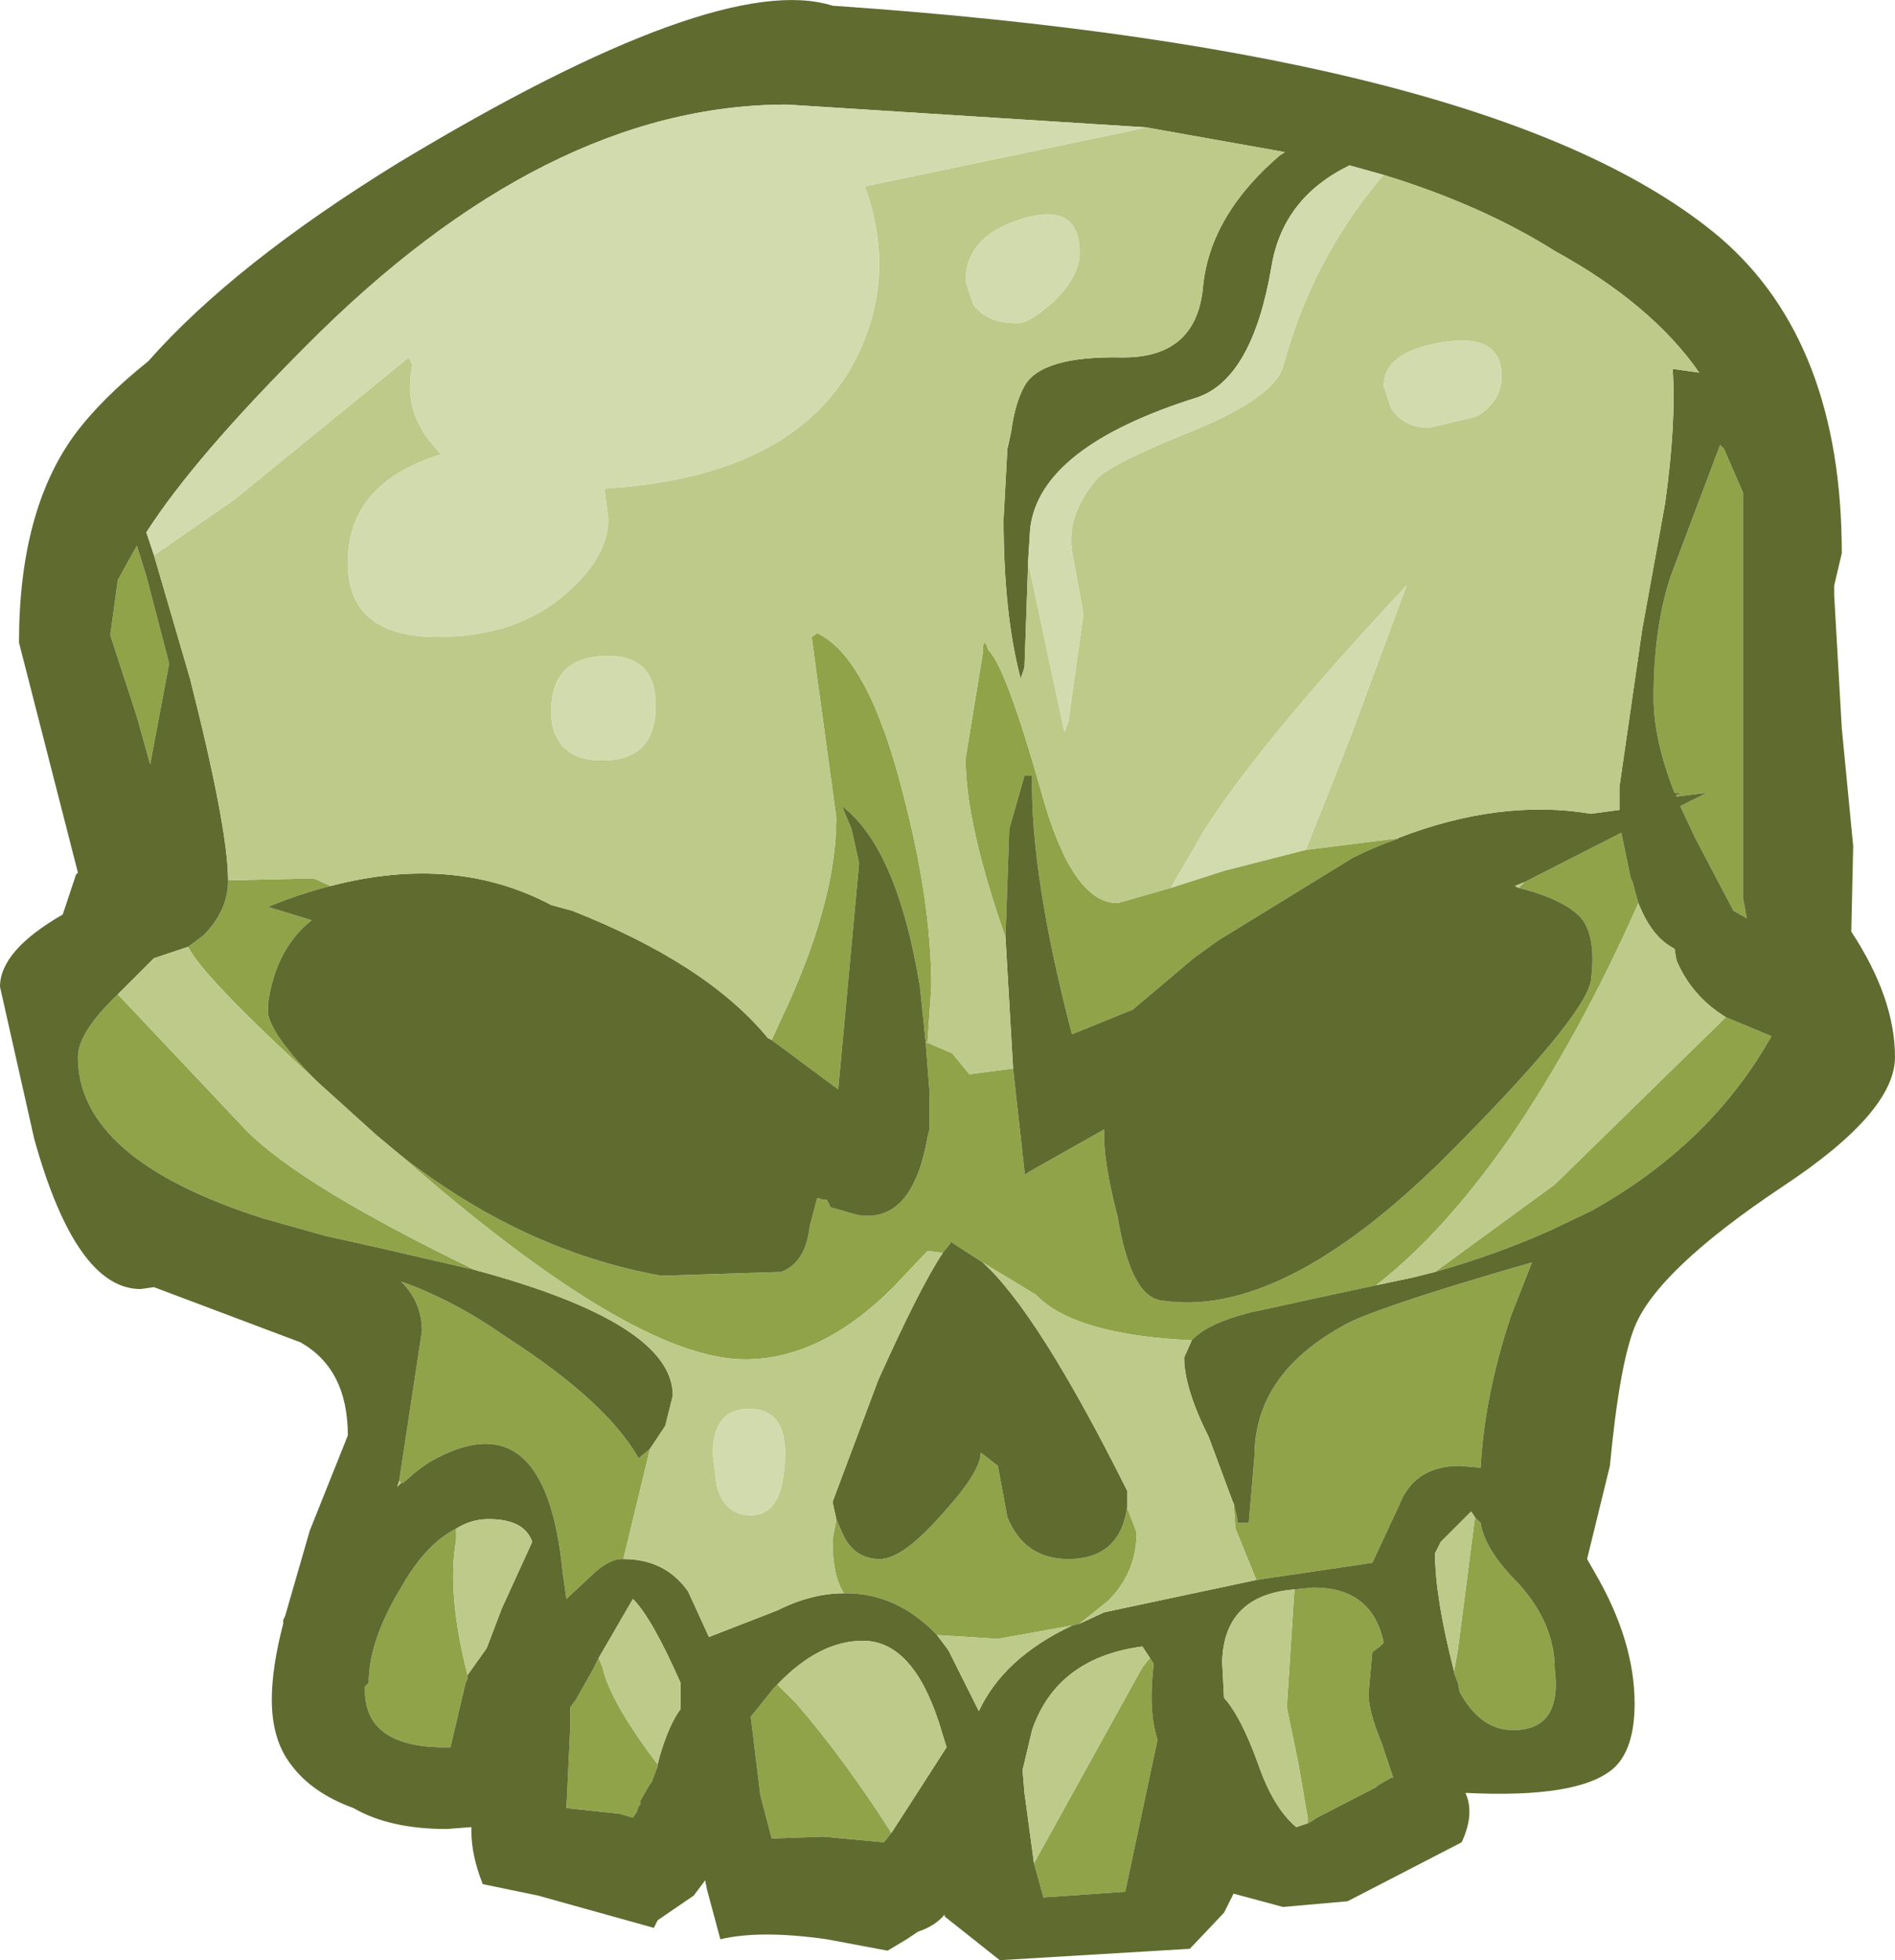 <?xml version="1.0" encoding="UTF-8" standalone="no"?>
<svg xmlns:ffdec="https://www.free-decompiler.com/flash" xmlns:xlink="http://www.w3.org/1999/xlink" ffdec:objectType="frame" height="51.55px" width="49.85px" xmlns="http://www.w3.org/2000/svg">
  <g transform="matrix(1.0, 0.0, 0.0, 1.0, 0.0, 0.0)">
    <use ffdec:characterId="1338" height="51.55" transform="matrix(1.0, 0.0, 0.0, 1.0, 0.0, 0.0)" width="49.85" xlink:href="#shape0"/>
  </g>
  <defs>
    <g id="shape0" transform="matrix(1.0, 0.0, 0.0, 1.0, 0.0, 0.0)">
      <path d="M6.0 23.15 L8.25 23.1 8.7 23.3 Q7.9 23.5 7.05 23.85 L8.2 24.2 Q7.25 24.95 7.05 26.4 L7.05 26.65 Q7.15 27.25 8.35 28.45 5.3 25.65 4.95 24.9 L5.35 24.6 Q6.0 23.95 6.0 23.15 M20.3 27.35 L20.55 26.8 Q22.0 23.75 22.0 21.5 L21.35 16.75 21.5 16.65 Q22.85 17.3 23.75 20.85 24.5 23.7 24.5 25.95 L24.4 27.4 24.35 27.4 25.05 27.7 25.5 28.25 26.65 28.1 26.95 30.8 26.95 30.9 27.1 30.8 29.05 29.7 Q29.0 30.45 29.4 32.0 29.75 34.1 30.55 34.2 33.7 34.7 38.0 30.45 41.65 26.8 41.85 25.8 42.0 24.65 41.6 24.15 41.15 23.65 39.95 23.35 L40.1 23.2 42.65 21.9 42.9 23.1 42.95 23.2 43.0 23.4 43.1 23.75 Q41.55 27.25 39.7 29.95 37.95 32.45 36.2 33.8 L34.8 34.1 33.2 34.45 32.95 34.5 Q31.75 34.8 31.35 35.25 28.25 35.1 27.25 34.05 L25.85 33.2 25.0 32.65 25.0 32.7 24.8 32.95 24.4 32.9 23.5 33.85 Q21.6 35.75 19.6 35.75 16.65 35.75 10.5 30.35 13.75 32.9 17.4 33.55 L20.55 33.45 Q21.2 33.2 21.3 32.25 L21.5 31.5 21.65 31.55 21.75 31.55 21.85 31.75 22.55 31.95 Q24.0 32.2 24.4 29.9 L24.45 29.7 24.45 28.9 24.45 28.7 24.35 27.4 24.2 25.95 Q23.6 22.3 22.15 21.2 L22.4 21.8 22.6 22.7 22.05 28.65 20.3 27.35 M26.45 24.65 Q25.4 21.65 25.4 19.95 L25.85 17.2 Q25.85 16.8 25.95 16.95 L26.0 17.1 Q26.45 17.5 27.4 20.85 28.2 23.75 29.4 23.75 L30.8 23.35 32.2 22.9 34.35 22.35 36.75 22.05 36.8 22.05 Q36.2 22.25 35.6 22.55 L32.1 24.7 31.95 24.8 31.4 25.2 29.8 26.55 28.2 27.2 Q27.1 23.0 27.15 20.4 L26.95 20.4 26.55 21.8 26.45 24.65 M45.25 11.7 L45.35 11.8 45.85 12.95 45.85 13.35 45.85 23.6 45.95 24.15 45.6 23.95 44.6 22.05 44.2 21.2 44.9 20.85 44.1 20.95 44.1 20.9 44.25 20.85 44.05 20.85 Q43.5 19.45 43.5 18.35 43.5 16.5 43.95 15.15 L45.25 11.7 M45.4 26.75 L46.6 27.25 Q45.0 30.1 41.85 31.85 L40.8 32.35 Q39.35 33.0 37.75 33.45 L40.9 31.15 45.4 26.75 M32.45 39.55 L32.45 39.5 32.55 39.95 32.55 40.05 32.85 40.05 33.0 38.3 Q33.0 36.05 35.55 34.75 36.65 34.25 40.3 33.2 L39.75 34.6 Q39.05 36.7 38.95 38.6 L38.4 38.55 Q37.2 38.55 36.8 39.6 L36.1 41.1 33.05 41.55 32.5 40.2 32.45 39.55 M28.4 42.7 L28.2 42.75 26.25 43.1 24.65 43.0 Q23.6 41.9 22.25 41.9 L22.2 41.9 Q21.9 41.45 21.9 40.5 L22.0 39.95 22.15 40.3 Q22.45 41.0 23.15 41.0 23.75 41.0 24.8 39.8 25.8 38.7 25.8 38.2 L26.25 38.55 26.5 39.9 Q26.95 41.0 28.1 41.0 29.45 41.0 29.65 39.65 L29.9 40.3 Q29.9 41.35 29.15 42.1 L28.4 42.7 M16.4 41.0 L16.35 41.0 Q16.05 41.0 15.65 41.35 L14.9 42.05 14.8 41.35 Q14.35 36.7 11.3 38.45 L11.15 38.55 10.95 38.7 10.6 39.0 10.55 39.0 10.5 38.95 11.1 35.0 Q11.1 34.25 10.55 33.7 11.95 34.2 13.3 35.15 15.95 36.85 16.8 38.35 L17.1 38.1 16.4 41.0 M12.5 33.4 L9.9 32.8 8.55 32.5 6.95 32.05 Q2.05 30.5 2.05 27.8 2.05 27.15 3.1 26.15 L6.5 29.75 Q7.95 31.2 12.5 33.4 M3.85 15.15 L4.45 17.45 3.95 20.1 3.6 18.85 2.9 16.7 3.1 15.25 3.6 14.35 3.85 15.15 M12.3 44.05 L12.3 44.15 12.25 44.25 11.85 45.95 Q9.6 46.0 9.6 44.45 L9.6 44.35 9.7 44.25 Q9.7 43.15 10.55 41.75 11.2 40.6 12.0 40.2 L12.0 40.5 Q11.75 41.9 12.3 44.05 M17.3 46.4 L17.3 46.45 17.15 46.85 17.05 47.0 16.85 47.35 16.85 47.45 16.8 47.5 16.75 47.65 16.65 47.8 16.3 47.7 14.9 47.55 15.0 45.45 15.0 44.9 15.15 44.7 15.6 43.9 15.75 43.6 15.85 43.85 Q16.05 44.75 17.3 46.4 M23.45 48.2 L23.25 48.45 21.65 48.3 20.3 48.35 20.0 47.2 19.75 45.15 20.35 44.4 20.45 44.3 20.95 44.8 Q22.2 46.25 23.45 48.2 M27.2 49.0 L30.05 43.85 30.25 43.6 30.35 43.75 Q30.2 45.0 30.45 45.75 L29.6 49.75 27.45 49.9 27.2 49.0 M38.25 43.95 L38.35 43.4 38.8 39.9 38.95 40.05 Q39.05 40.75 39.95 41.65 40.9 42.7 40.9 43.9 41.1 45.5 39.8 45.5 38.95 45.5 38.4 44.5 L38.35 44.25 38.25 44.0 38.25 43.95 M34.05 41.8 L34.55 41.75 Q36.1 41.75 36.4 43.2 L36.3 43.3 36.1 43.45 36.0 44.55 Q36.0 45.0 36.35 45.85 L36.65 46.75 36.6 46.75 36.25 46.95 36.2 47.0 34.65 47.8 34.5 47.9 34.4 47.95 34.4 47.8 34.15 46.35 33.85 44.9 34.05 41.8" fill="#91a349" fill-rule="evenodd" stroke="none"/>
      <path d="M36.75 22.05 Q39.45 21.0 41.85 21.4 L42.6 21.3 42.6 20.7 43.2 16.55 43.8 13.25 Q44.1 11.1 44.0 9.7 L44.7 9.8 Q43.45 8.0 40.9 6.6 39.0 5.4 36.4 4.6 L35.5 4.35 Q33.75 5.2 33.45 7.0 32.95 9.95 31.5 10.45 27.35 11.75 27.1 13.9 L27.05 14.7 26.95 17.55 26.85 17.85 Q26.4 16.15 26.4 13.65 L26.5 11.8 26.6 11.35 Q26.7 10.6 26.95 10.15 27.4 9.35 29.55 9.4 31.5 9.4 31.65 7.5 31.85 5.65 33.65 4.1 L33.8 4.0 30.15 3.35 20.7 2.75 Q14.35 2.75 8.05 9.1 5.1 12.05 3.85 14.0 L4.05 14.6 5.0 17.85 Q6.0 21.8 6.0 23.15 6.0 23.95 5.35 24.6 L4.95 24.9 4.05 25.2 3.35 25.9 3.1 26.15 Q2.05 27.15 2.05 27.8 2.05 30.5 6.95 32.05 L8.55 32.5 9.9 32.8 12.5 33.4 Q17.7 34.8 17.7 36.7 L17.5 37.5 17.1 38.1 16.8 38.35 Q15.95 36.85 13.3 35.15 11.95 34.2 10.55 33.7 11.1 34.25 11.1 35.0 L10.5 38.95 10.45 39.1 10.55 39.0 10.6 39.0 10.95 38.7 11.15 38.55 11.3 38.45 Q14.35 36.7 14.8 41.35 L14.9 42.05 15.65 41.35 Q16.05 41.0 16.35 41.0 L16.4 41.0 Q17.5 41.0 18.1 41.85 L18.65 43.05 20.45 42.35 Q21.35 41.9 22.2 41.9 L22.25 41.9 Q23.6 41.9 24.65 43.0 L24.95 43.4 25.75 45.0 Q26.4 43.6 28.2 42.75 L28.4 42.7 29.05 42.4 33.05 41.55 36.1 41.1 36.8 39.6 Q37.2 38.55 38.4 38.55 L38.95 38.6 Q39.05 36.7 39.75 34.6 L40.3 33.2 Q36.65 34.25 35.55 34.75 33.0 36.05 33.0 38.3 L32.85 40.05 32.55 40.05 32.55 39.95 32.45 39.5 32.45 39.55 31.8 37.8 Q31.15 36.5 31.15 35.7 L31.35 35.25 Q31.75 34.8 32.95 34.5 L33.2 34.45 34.8 34.1 36.2 33.8 37.15 33.6 37.75 33.45 Q39.35 33.0 40.8 32.35 L41.85 31.85 Q45.0 30.1 46.6 27.25 L45.4 26.75 Q44.5 26.2 44.1 25.25 L44.05 24.95 Q43.45 24.65 43.1 23.75 L43.0 23.4 42.95 23.2 42.9 23.1 42.65 21.9 40.1 23.2 39.85 23.3 39.95 23.35 Q41.15 23.65 41.6 24.15 42.0 24.65 41.85 25.8 41.65 26.8 38.0 30.45 33.7 34.7 30.55 34.2 29.75 34.1 29.4 32.0 29.0 30.45 29.05 29.7 L27.1 30.8 26.95 30.9 26.95 30.8 26.65 28.1 26.45 24.65 26.55 21.8 26.95 20.4 27.15 20.4 Q27.1 23.0 28.2 27.2 L29.8 26.55 31.4 25.2 31.95 24.8 32.1 24.7 35.6 22.55 Q36.2 22.25 36.8 22.05 L36.75 22.05 M8.7 23.3 Q11.95 22.45 14.5 23.8 L15.05 23.95 Q18.6 25.35 20.2 27.3 L20.3 27.35 22.05 28.65 22.6 22.7 22.4 21.8 22.15 21.2 Q23.6 22.3 24.2 25.95 L24.35 27.4 24.45 28.7 24.45 28.9 24.45 29.7 24.4 29.9 Q24.0 32.2 22.55 31.95 L21.85 31.75 21.75 31.55 21.65 31.55 21.5 31.5 21.3 32.25 Q21.2 33.2 20.55 33.45 L17.4 33.55 Q13.75 32.9 10.5 30.35 L9.9 29.85 8.35 28.45 Q7.15 27.25 7.05 26.65 L7.05 26.4 Q7.25 24.95 8.2 24.2 L7.05 23.85 Q7.9 23.5 8.7 23.3 M45.25 11.7 L43.95 15.15 Q43.5 16.5 43.5 18.35 43.5 19.45 44.05 20.85 L44.25 20.85 44.1 20.9 44.1 20.95 44.9 20.85 44.2 21.2 44.6 22.05 45.6 23.95 45.95 24.15 45.85 23.6 45.85 13.35 45.85 12.95 45.35 11.8 45.25 11.7 M48.25 15.4 L48.25 15.65 48.45 19.15 48.75 22.25 48.7 24.5 Q49.85 26.25 49.85 27.8 49.85 29.25 46.9 31.2 43.6 33.4 43.0 34.9 42.6 35.9 42.35 38.55 L41.75 41.0 41.95 41.35 Q43.0 43.15 43.0 44.8 43.0 46.0 42.45 46.5 41.55 47.3 38.55 47.15 38.8 47.7 38.45 48.45 L35.45 50.0 33.75 50.15 32.45 49.8 32.2 50.3 31.3 51.25 26.3 51.55 24.85 50.4 24.85 50.35 Q24.6 50.65 24.15 50.8 L23.85 51.0 23.35 51.3 21.75 51.0 Q20.0 50.75 18.95 51.0 L18.6 49.7 18.55 49.45 18.25 49.85 17.3 50.5 17.2 50.7 14.15 49.85 12.7 49.55 Q12.4 48.8 12.4 48.15 L12.4 48.05 11.75 48.1 Q10.25 48.1 9.3 47.55 8.2 47.15 7.65 46.4 7.15 45.75 7.15 44.7 7.15 43.85 7.45 42.7 L7.45 42.6 7.5 42.5 8.15 40.25 9.15 37.75 Q9.15 36.0 7.9 35.3 L4.05 33.85 3.7 33.9 Q2.0 33.9 0.9 29.95 L0.0 25.95 Q0.0 25.0 1.65 24.05 L2.0 23.0 2.05 22.95 0.5 16.9 Q0.5 13.45 1.95 11.45 2.65 10.5 3.9 9.5 6.15 6.95 10.45 4.3 18.9 -0.8 21.9 0.15 39.45 1.35 45.25 6.25 48.45 9.0 48.45 14.55 L48.25 15.4 M24.8 32.95 L25.0 32.7 25.0 32.65 25.85 33.2 Q27.3 34.5 29.65 39.2 L29.65 39.65 Q29.45 41.0 28.1 41.0 26.95 41.0 26.5 39.9 L26.25 38.55 25.8 38.2 Q25.8 38.7 24.8 39.8 23.75 41.0 23.15 41.0 22.45 41.0 22.15 40.3 L22.0 39.95 21.9 39.5 23.1 36.3 Q24.2 33.85 24.8 32.95 M3.85 15.15 L3.6 14.35 3.1 15.25 2.9 16.7 3.6 18.85 3.95 20.1 4.45 17.45 3.85 15.15 M12.0 40.2 Q11.2 40.6 10.55 41.75 9.7 43.15 9.7 44.25 L9.6 44.35 9.6 44.45 Q9.6 46.0 11.85 45.95 L12.25 44.25 12.3 44.15 12.3 44.05 12.8 43.35 13.2 42.3 14.0 40.55 Q13.8 39.95 12.85 39.95 12.4 39.95 12.0 40.2 M15.75 43.6 L15.6 43.9 15.15 44.7 15.0 44.9 15.0 45.45 14.9 47.55 16.3 47.7 16.65 47.8 16.75 47.65 16.8 47.5 16.85 47.45 16.85 47.35 17.05 47.0 17.15 46.85 17.3 46.45 17.3 46.4 17.35 46.2 Q17.6 45.35 17.9 44.95 L17.9 44.25 Q17.15 42.55 16.65 42.05 L15.75 43.6 M20.45 44.3 L20.35 44.4 19.75 45.15 20.0 47.2 20.3 48.35 21.65 48.3 23.25 48.45 23.45 48.2 24.0 47.35 24.9 45.95 24.7 45.3 Q24.0 43.15 22.7 43.15 21.55 43.15 20.45 44.3 M30.25 43.6 L30.05 43.3 Q27.8 43.6 27.15 45.5 L26.9 46.55 26.95 47.15 27.2 49.0 27.45 49.9 29.6 49.75 30.45 45.75 Q30.2 45.0 30.35 43.75 L30.25 43.6 M38.8 39.9 L38.7 39.75 37.9 40.55 37.75 40.85 Q37.75 42.0 38.25 43.95 L38.25 44.0 38.35 44.25 38.4 44.5 Q38.95 45.5 39.8 45.5 41.1 45.5 40.9 43.9 40.9 42.7 39.95 41.65 39.05 40.75 38.95 40.05 L38.8 39.9 M34.4 47.95 L34.5 47.9 34.65 47.8 36.2 47.0 36.25 46.95 36.6 46.75 36.65 46.75 36.35 45.85 Q36.0 45.0 36.0 44.55 L36.1 43.45 36.3 43.3 36.4 43.2 Q36.1 41.75 34.55 41.75 L34.05 41.8 Q32.2 41.95 32.15 43.7 L32.2 44.65 Q32.65 45.15 33.1 46.4 33.5 47.55 34.1 48.05 L34.4 47.95" fill="#606b30" fill-rule="evenodd" stroke="none"/>
      <path d="M36.4 4.6 Q39.0 5.4 40.9 6.6 43.45 8.0 44.7 9.8 L44.0 9.7 Q44.1 11.1 43.8 13.25 L43.2 16.55 42.6 20.7 42.6 21.3 41.85 21.4 Q39.45 21.0 36.75 22.05 L34.35 22.35 35.5 19.45 37.0 15.4 Q33.25 19.4 31.7 21.8 L30.8 23.35 29.4 23.75 Q28.2 23.75 27.4 20.85 26.45 17.5 26.0 17.1 L25.95 16.95 Q25.85 16.8 25.85 17.2 L25.4 19.95 Q25.4 21.65 26.45 24.65 L26.65 28.1 25.5 28.25 25.05 27.7 24.35 27.4 24.4 27.4 24.5 25.95 Q24.5 23.7 23.75 20.85 22.85 17.3 21.5 16.65 L21.35 16.75 22.0 21.5 Q22.0 23.75 20.55 26.8 L20.3 27.35 20.2 27.3 Q18.6 25.35 15.05 23.95 L14.5 23.8 Q11.95 22.45 8.7 23.3 L8.25 23.1 6.0 23.15 Q6.0 21.8 5.0 17.85 L4.05 14.6 6.15 13.15 10.75 9.4 10.85 9.6 Q10.6 10.7 11.3 11.6 L11.6 11.95 Q9.15 12.7 9.15 14.8 9.15 16.75 11.5 16.75 13.6 16.75 14.9 15.6 16.0 14.65 16.0 13.65 L15.9 12.85 Q20.75 12.55 22.4 9.65 23.65 7.4 22.75 4.9 L29.7 3.45 30.15 3.35 33.8 4.0 33.65 4.1 Q31.85 5.65 31.65 7.5 31.5 9.4 29.55 9.4 27.4 9.35 26.95 10.15 26.7 10.6 26.6 11.35 L26.5 11.75 26.5 11.8 26.4 13.65 Q26.4 16.15 26.85 17.85 L26.95 17.55 27.05 14.7 27.05 14.8 28.0 19.25 28.1 19.0 28.5 16.15 28.2 14.5 Q28.05 13.55 28.85 12.6 29.2 12.2 31.45 11.3 33.5 10.45 33.75 9.65 34.5 6.85 36.35 4.65 L36.4 4.6 M40.1 23.2 L39.95 23.35 39.85 23.3 40.1 23.2 M45.4 26.75 L40.9 31.15 37.75 33.45 37.15 33.6 36.2 33.8 Q37.95 32.45 39.7 29.95 41.55 27.25 43.1 23.75 43.45 24.65 44.05 24.95 L44.1 25.25 Q44.5 26.2 45.4 26.75 M31.35 35.25 L31.15 35.7 Q31.15 36.5 31.8 37.8 L32.45 39.55 32.5 40.2 33.05 41.55 29.05 42.4 28.4 42.7 29.15 42.1 Q29.9 41.35 29.9 40.3 L29.65 39.65 29.65 39.2 Q27.3 34.5 25.85 33.2 L27.25 34.05 Q28.25 35.1 31.35 35.25 M28.2 42.75 Q26.4 43.6 25.75 45.0 L24.95 43.4 24.65 43.0 26.25 43.1 28.2 42.75 M22.2 41.9 Q21.35 41.9 20.45 42.35 L18.65 43.05 18.1 41.85 Q17.5 41.0 16.4 41.0 L17.1 38.1 17.5 37.5 17.7 36.7 Q17.7 34.8 12.5 33.4 7.95 31.2 6.5 29.75 L3.1 26.15 3.35 25.9 4.05 25.2 4.95 24.9 Q5.3 25.65 8.35 28.45 L9.9 29.85 10.5 30.35 Q16.65 35.75 19.6 35.75 21.6 35.75 23.5 33.85 L24.4 32.9 24.8 32.95 Q24.2 33.85 23.1 36.3 L21.9 39.5 22.0 39.95 21.9 40.5 Q21.9 41.45 22.2 41.9 M10.55 39.0 L10.45 39.1 10.5 38.95 10.55 39.0 M25.4 7.4 L25.6 8.0 Q25.95 8.5 26.75 8.5 27.1 8.5 27.75 7.9 28.4 7.25 28.4 6.65 28.4 5.3 26.9 5.75 25.4 6.2 25.4 7.4 M38.85 10.95 Q39.5 10.55 39.5 9.9 39.5 8.75 37.95 9.0 36.4 9.25 36.4 10.15 L36.6 10.75 Q36.95 11.25 37.6 11.25 L38.85 10.95 M17.25 18.55 Q17.25 17.2 15.9 17.25 14.5 17.3 14.5 18.7 14.5 19.15 14.65 19.4 14.95 20.0 15.85 20.0 17.25 20.0 17.25 18.55 M12.3 44.05 Q11.75 41.9 12.0 40.5 L12.0 40.2 Q12.4 39.95 12.85 39.95 13.8 39.95 14.0 40.55 L13.2 42.3 12.8 43.35 12.3 44.05 M18.75 38.25 L18.85 39.05 Q19.05 39.85 19.75 39.85 20.65 39.85 20.65 38.2 20.65 37.05 19.7 37.05 18.75 37.05 18.75 38.25 M17.3 46.4 Q16.05 44.75 15.85 43.85 L15.75 43.6 16.65 42.05 Q17.15 42.55 17.9 44.25 L17.9 44.95 Q17.6 45.35 17.35 46.2 L17.3 46.4 M23.45 48.2 Q22.2 46.25 20.95 44.8 L20.45 44.3 Q21.55 43.15 22.7 43.15 24.0 43.15 24.7 45.3 L24.9 45.95 24.0 47.35 23.45 48.2 M27.2 49.0 L26.95 47.15 26.9 46.55 27.15 45.5 Q27.8 43.6 30.05 43.3 L30.25 43.6 30.05 43.85 27.2 49.0 M38.25 43.95 Q37.75 42.0 37.75 40.85 L37.9 40.55 38.7 39.75 38.8 39.9 38.35 43.4 38.25 43.95 M34.05 41.8 L33.85 44.9 34.15 46.35 34.4 47.8 34.4 47.95 34.1 48.05 Q33.5 47.55 33.1 46.4 32.65 45.15 32.2 44.65 L32.15 43.7 Q32.2 41.95 34.05 41.8" fill="#bdca8a" fill-rule="evenodd" stroke="none"/>
      <path d="M36.4 4.6 L36.35 4.65 Q34.5 6.85 33.75 9.65 33.5 10.45 31.45 11.3 29.2 12.2 28.85 12.6 28.05 13.55 28.2 14.5 L28.5 16.15 28.1 19.0 28.0 19.25 27.05 14.8 27.05 14.7 27.1 13.9 Q27.35 11.75 31.5 10.45 32.95 9.95 33.45 7.0 33.75 5.2 35.5 4.35 L36.4 4.6 M26.5 11.8 L26.5 11.75 26.6 11.35 26.5 11.8 M30.15 3.35 L29.7 3.45 22.75 4.9 Q23.65 7.4 22.4 9.65 20.75 12.55 15.9 12.85 L16.0 13.65 Q16.0 14.65 14.9 15.6 13.6 16.75 11.5 16.75 9.15 16.75 9.15 14.8 9.15 12.7 11.6 11.95 L11.3 11.6 Q10.6 10.7 10.85 9.6 L10.75 9.4 6.15 13.15 4.05 14.6 3.85 14.0 Q5.1 12.05 8.05 9.1 14.35 2.75 20.7 2.75 L30.15 3.35 M30.8 23.35 L31.7 21.8 Q33.25 19.4 37.0 15.4 L35.5 19.45 34.35 22.35 32.2 22.9 30.8 23.35 M38.85 10.95 L37.6 11.25 Q36.95 11.25 36.6 10.75 L36.4 10.15 Q36.4 9.25 37.95 9.0 39.5 8.75 39.5 9.9 39.5 10.55 38.85 10.95 M25.4 7.4 Q25.4 6.2 26.9 5.75 28.4 5.3 28.4 6.65 28.4 7.25 27.75 7.9 27.1 8.5 26.75 8.5 25.95 8.5 25.6 8.0 L25.4 7.4 M17.25 18.55 Q17.25 20.0 15.85 20.0 14.95 20.0 14.65 19.4 14.5 19.15 14.5 18.7 14.5 17.3 15.9 17.25 17.25 17.2 17.25 18.55 M18.75 38.25 Q18.75 37.05 19.7 37.05 20.65 37.05 20.65 38.2 20.65 39.85 19.75 39.85 19.05 39.85 18.85 39.05 L18.75 38.25" fill="#d1dbae" fill-rule="evenodd" stroke="none"/>
    </g>
  </defs>
</svg>
